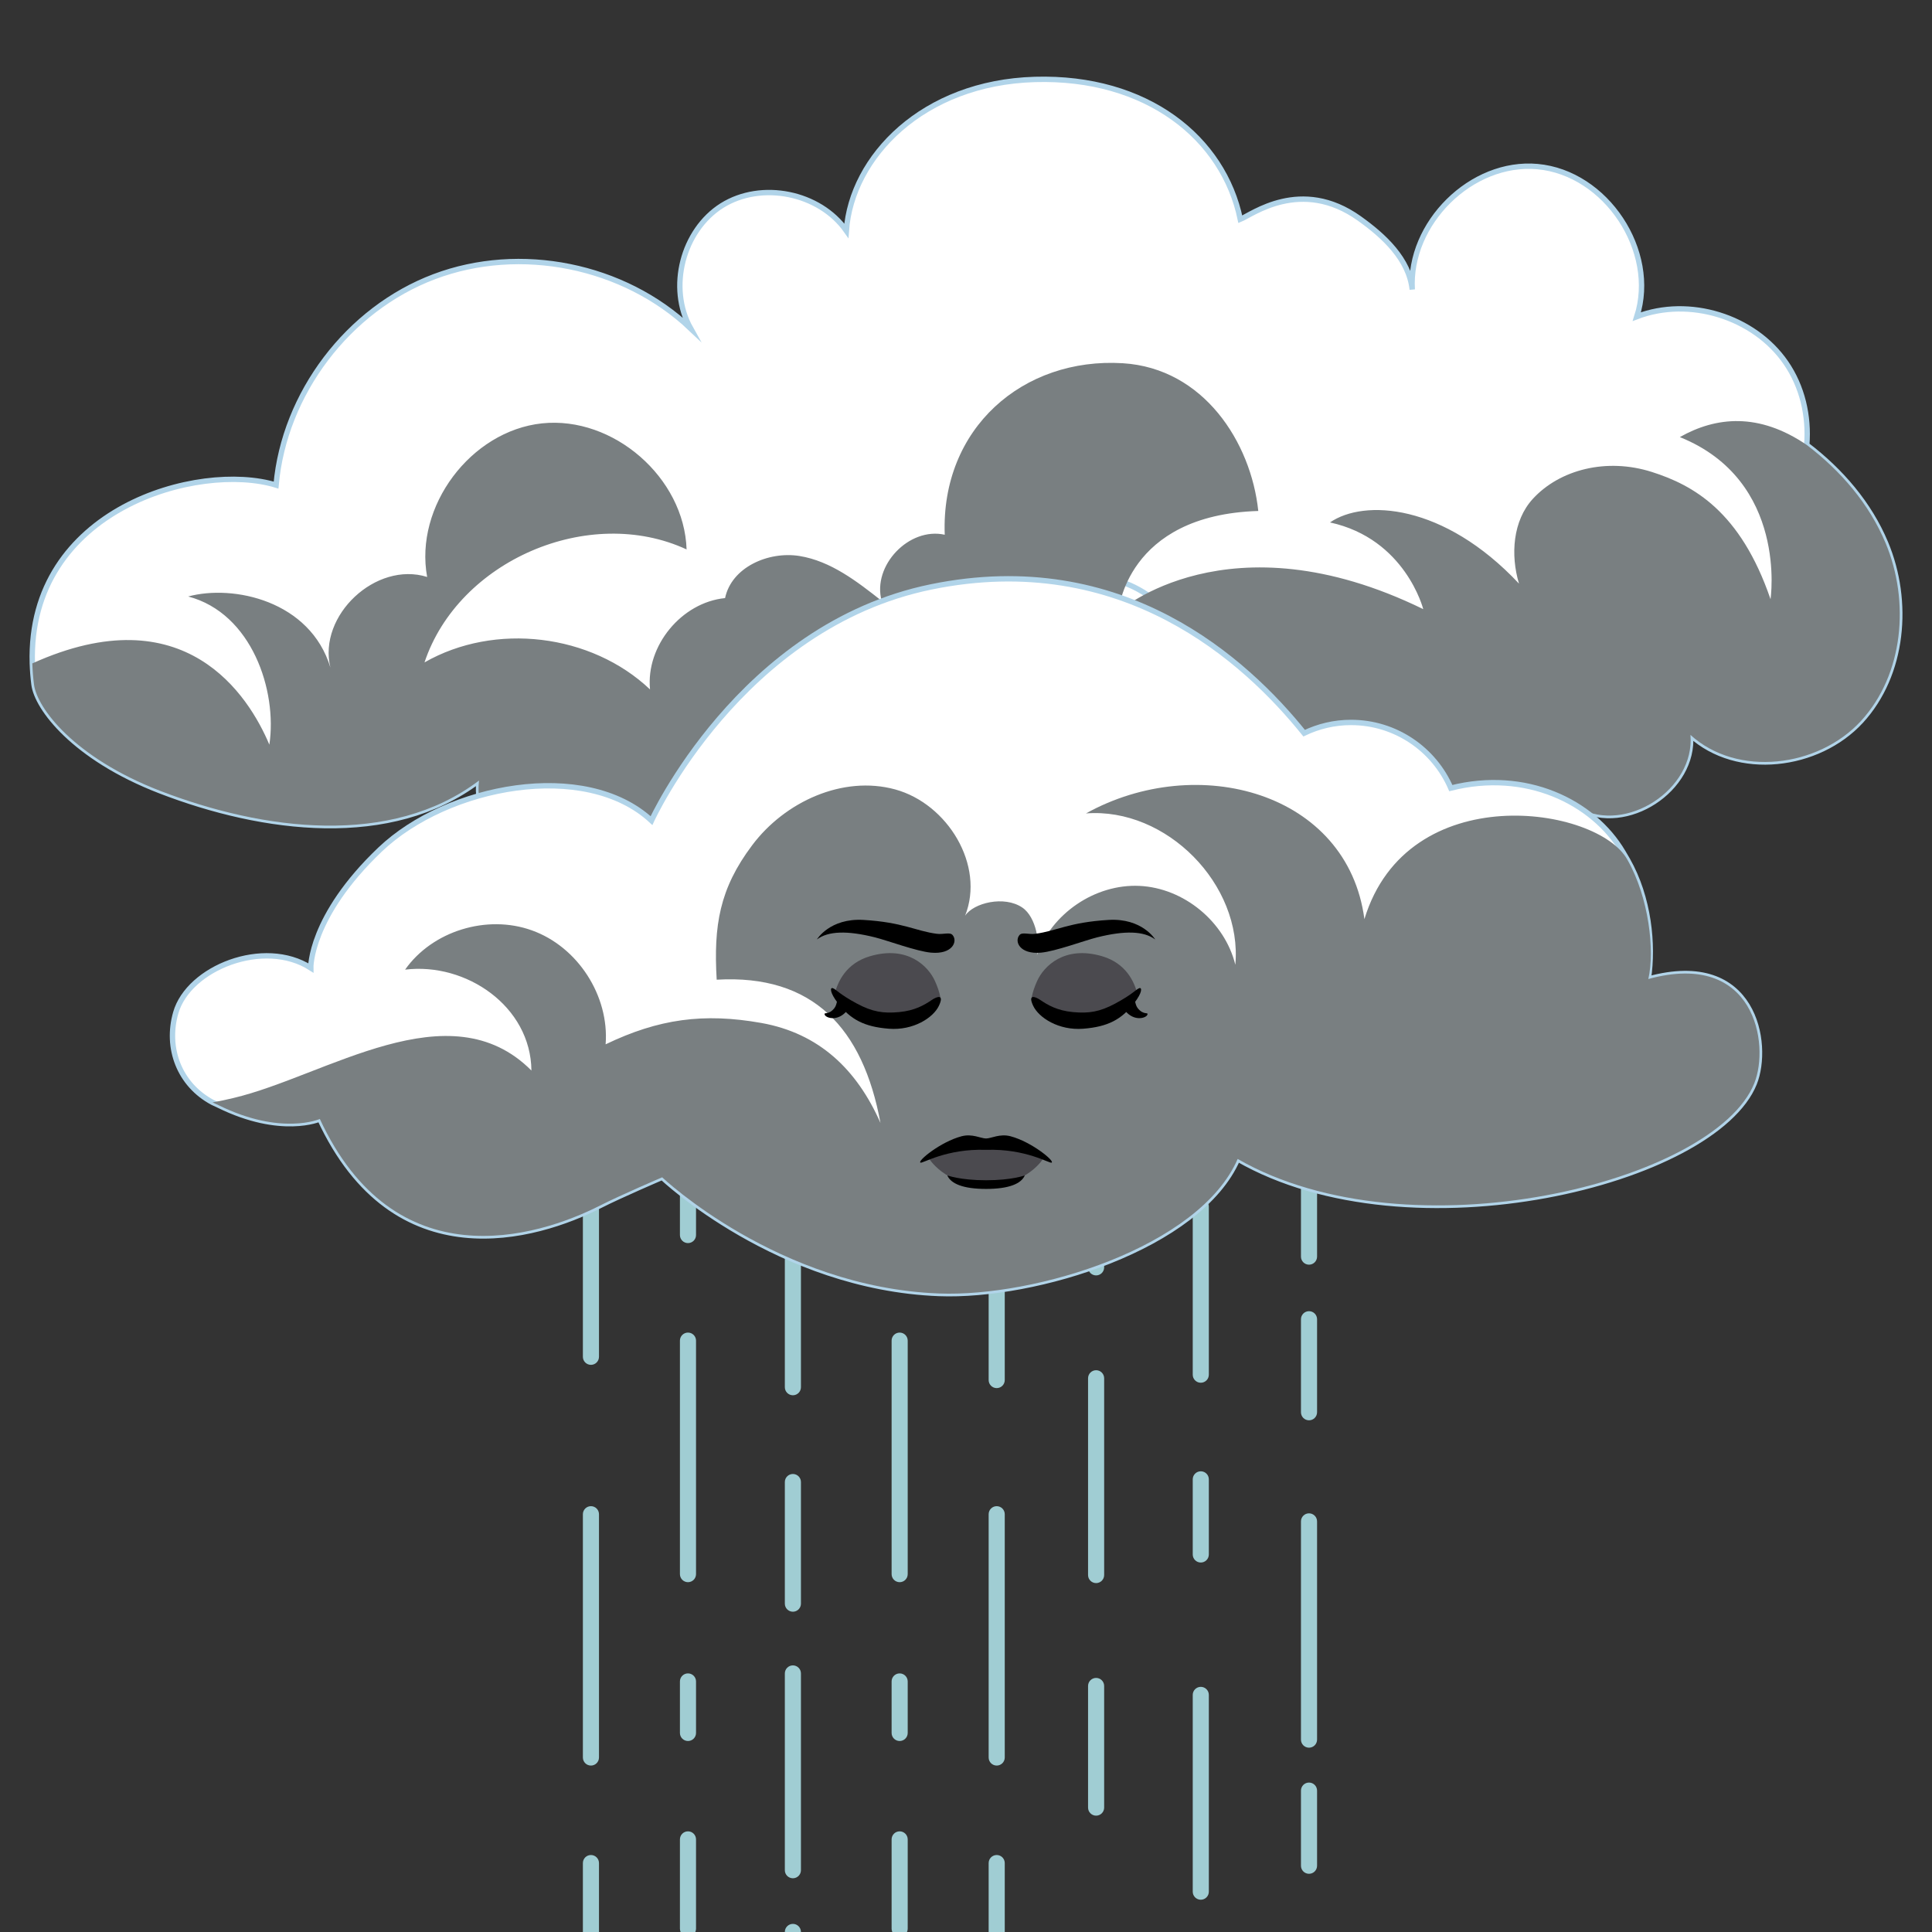 <?xml version="1.0" encoding="UTF-8" standalone="no"?>
<svg
   xmlns:dc="http://purl.org/dc/elements/1.1/"
   xmlns:cc="http://creativecommons.org/ns#"
   xmlns:rdf="http://www.w3.org/1999/02/22-rdf-syntax-ns#"
   xmlns:svg="http://www.w3.org/2000/svg"
   xmlns="http://www.w3.org/2000/svg"
   xmlns:xlink="http://www.w3.org/1999/xlink"
   xmlns:sodipodi="http://sodipodi.sourceforge.net/DTD/sodipodi-0.dtd"
   xmlns:inkscape="http://www.inkscape.org/namespaces/inkscape"
   inkscape:version="1.0 (4035a4fb49, 2020-05-01)"
   sodipodi:docname="296.svg"
   xml:space="preserve"
   enable-background="new 0 0 360 360"
   viewBox="0 0 360 360"
   height="360px"
   width="360px"
   y="0px"
   x="0px"
   id="Capa_1"
   version="1.0"><rect x="0" y="0" width="360" height="360" fill="#333333" stroke="none"/><defs
   id="defs525">
	<defs
   id="defs3">
		<rect
   id="SVGID_1_"
   width="360"
   height="361.142" />
	</defs>
	<clipPath
   id="SVGID_2_">
		<use
   xlink:href="#SVGID_1_"
   overflow="visible"
   id="use5" />
	</clipPath>
	
	
	
	
	
	
	
	

		
		
		
		
		
		
		
		
		
		
		
		
		
		
		
		
		
	</defs><sodipodi:namedview
   inkscape:current-layer="Capa_1"
   inkscape:window-maximized="1"
   inkscape:window-y="-8"
   inkscape:window-x="-8"
   inkscape:cy="180"
   inkscape:cx="180"
   inkscape:zoom="2.3611111"
   showgrid="false"
   id="namedview523"
   inkscape:window-height="1017"
   inkscape:window-width="1920"
   inkscape:pageshadow="2"
   inkscape:pageopacity="0"
   guidetolerance="10"
   gridtolerance="10"
   objecttolerance="10"
   borderopacity="1"
   bordercolor="#666666"
   pagecolor="#ffffff" />
<g
   id="g114">
			<g
   id="g88">
				<path
   id="path86"
   d="m 110.112,117.82 c -0.829,0 -1.5,-0.671 -1.5,-1.5 v -10 c 0,-0.829 0.671,-1.5 1.5,-1.5 0.829,0 1.5,0.671 1.5,1.5 v 10 c 0,0.829 -0.671,1.5 -1.5,1.5 z"
   fill="#a0cdd3" />
			</g>
			<g
   id="g92">
				<path
   id="path90"
   d="m 110.112,171.654 c -0.829,0 -1.5,-0.671 -1.5,-1.5 V 138.82 c 0,-0.829 0.671,-1.5 1.5,-1.5 0.829,0 1.5,0.671 1.5,1.5 v 31.333 c 0,0.829 -0.671,1.501 -1.5,1.501 z"
   fill="#a0cdd3" />
			</g>
			<g
   id="g96">
				<path
   id="path94"
   d="m 110.112,199.654 c -0.829,0 -1.5,-0.671 -1.5,-1.5 v -12 c 0,-0.829 0.671,-1.5 1.5,-1.5 0.829,0 1.5,0.671 1.5,1.5 v 12 c 0,0.828 -0.671,1.5 -1.5,1.5 z"
   fill="#a0cdd3" />
			</g>
			<g
   id="g100">
				<path
   id="path98"
   d="m 110.112,254.32 c -0.829,0 -1.5,-0.672 -1.5,-1.5 v -33.333 c 0,-0.828 0.671,-1.5 1.5,-1.5 0.829,0 1.5,0.672 1.5,1.5 v 33.333 c 0,0.828 -0.671,1.5 -1.5,1.5 z"
   fill="#a0cdd3" />
			</g>
			<g
   id="g104">
				<path
   id="path102"
   d="m 110.112,362.655 c -0.829,0 -1.5,-0.672 -1.5,-1.5 v -14 c 0,-0.828 0.671,-1.5 1.5,-1.5 0.829,0 1.5,0.672 1.5,1.5 v 14 c 0,0.828 -0.671,1.5 -1.5,1.5 z"
   fill="#a0cdd3" />
			</g>
			<g
   id="g108">
				<path
   id="path106"
   d="m 110.112,98.654 c -0.829,0 -1.5,-0.671 -1.5,-1.5 v -14 c 0,-0.829 0.671,-1.5 1.5,-1.5 0.829,0 1.5,0.671 1.5,1.5 v 14 c 0,0.828 -0.671,1.5 -1.5,1.5 z"
   fill="#a0cdd3" />
			</g>
			<g
   id="g112">
				<path
   id="path110"
   d="m 110.112,328.987 c -0.829,0 -1.5,-0.672 -1.5,-1.5 v -45.333 c 0,-0.828 0.671,-1.5 1.5,-1.5 0.829,0 1.5,0.672 1.5,1.5 v 45.333 c 0,0.828 -0.671,1.5 -1.5,1.5 z"
   fill="#a0cdd3" />
			</g>
		</g><g
   id="g140">
			<g
   id="g118">
				<path
   id="path116"
   d="m 128.195,179.805 c -0.828,0 -1.5,-0.671 -1.5,-1.5 v -39.03 c 0,-0.829 0.672,-1.5 1.5,-1.5 0.829,0 1.5,0.671 1.5,1.5 v 39.03 c 0,0.828 -0.671,1.5 -1.5,1.5 z"
   fill="#a0cdd3" />
			</g>
			<g
   id="g122">
				<path
   id="path120"
   d="m 128.195,128.458 c -0.828,0 -1.5,-0.671 -1.5,-1.5 V 87.927 c 0,-0.829 0.672,-1.5 1.5,-1.5 0.829,0 1.5,0.671 1.5,1.5 v 39.031 c 0,0.828 -0.671,1.5 -1.5,1.5 z"
   fill="#a0cdd3" />
			</g>
			<g
   id="g126">
				<path
   id="path124"
   d="m 128.195,231.633 c -0.828,0 -1.5,-0.672 -1.5,-1.5 v -21.755 c 0,-0.829 0.672,-1.5 1.5,-1.5 0.829,0 1.5,0.671 1.5,1.5 v 21.755 c 0,0.828 -0.671,1.5 -1.5,1.5 z"
   fill="#a0cdd3" />
			</g>
			<g
   id="g130">
				<path
   id="path128"
   d="m 128.195,324.411 c -0.828,0 -1.5,-0.672 -1.5,-1.5 v -9.598 c 0,-0.828 0.672,-1.5 1.5,-1.5 0.829,0 1.5,0.672 1.5,1.5 v 9.598 c 0,0.828 -0.671,1.5 -1.5,1.5 z"
   fill="#a0cdd3" />
			</g>
			<g
   id="g134">
				<path
   id="path132"
   d="m 128.195,360.881 c -0.828,0 -1.5,-0.672 -1.5,-1.5 v -16.637 c 0,-0.828 0.672,-1.5 1.5,-1.5 0.829,0 1.5,0.672 1.5,1.5 v 16.637 c 0,0.828 -0.671,1.5 -1.5,1.5 z"
   fill="#a0cdd3" />
			</g>
			<g
   id="g138">
				<path
   id="path136"
   d="m 128.195,294.817 c -0.828,0 -1.5,-0.672 -1.5,-1.5 v -43.51 c 0,-0.828 0.672,-1.5 1.5,-1.5 0.829,0 1.5,0.672 1.5,1.5 v 43.51 c 0,0.829 -0.671,1.5 -1.5,1.5 z"
   fill="#a0cdd3" />
			</g>
		</g><g
   id="g200">
			<g
   id="g170">
				<path
   id="path168"
   d="m 243.916,325.655 c -0.829,0 -1.5,-0.672 -1.5,-1.5 v -40.667 c 0,-0.828 0.671,-1.5 1.5,-1.5 0.828,0 1.5,0.672 1.5,1.5 v 40.667 c 0,0.828 -0.672,1.5 -1.5,1.5 z"
   fill="#a0cdd3" />
			</g>
			<g
   id="g174">
				<path
   id="path172"
   d="m 243.916,235.654 c -0.829,0 -1.5,-0.672 -1.5,-1.5 V 216.82 c 0,-0.828 0.671,-1.5 1.5,-1.5 0.828,0 1.5,0.672 1.5,1.5 v 17.334 c 0,0.828 -0.672,1.5 -1.5,1.5 z"
   fill="#a0cdd3" />
			</g>
			<g
   id="g178">
				<path
   id="path176"
   d="m 243.916,136.154 c -0.829,0 -1.5,-0.671 -1.5,-1.5 V 117.32 c 0,-0.829 0.671,-1.5 1.5,-1.5 0.828,0 1.5,0.671 1.5,1.5 v 17.333 c 0,0.829 -0.672,1.501 -1.5,1.501 z"
   fill="#a0cdd3" />
			</g>
			<g
   id="g182">
				<path
   id="path180"
   d="m 243.916,264.654 c -0.829,0 -1.5,-0.672 -1.5,-1.5 V 245.82 c 0,-0.828 0.671,-1.5 1.5,-1.5 0.828,0 1.5,0.672 1.5,1.5 v 17.334 c 0,0.828 -0.672,1.5 -1.5,1.5 z"
   fill="#a0cdd3" />
			</g>
			<g
   id="g186">
				<path
   id="path184"
   d="m 243.916,206.82 c -0.829,0 -1.5,-0.671 -1.5,-1.5 v -10 c 0,-0.829 0.671,-1.5 1.5,-1.5 0.828,0 1.5,0.671 1.5,1.5 v 10 c 0,0.829 -0.672,1.5 -1.5,1.5 z"
   fill="#a0cdd3" />
			</g>
			<g
   id="g190">
				<path
   id="path188"
   d="m 243.916,103.487 c -0.829,0 -1.5,-0.671 -1.5,-1.5 v -10 c 0,-0.829 0.671,-1.5 1.5,-1.5 0.828,0 1.5,0.671 1.5,1.5 v 10 c 0,0.829 -0.672,1.5 -1.5,1.5 z"
   fill="#a0cdd3" />
			</g>
			<g
   id="g194">
				<path
   id="path192"
   d="m 243.916,187.32 c -0.829,0 -1.5,-0.671 -1.5,-1.5 v -35.333 c 0,-0.829 0.671,-1.5 1.5,-1.5 0.828,0 1.5,0.671 1.5,1.5 v 35.333 c 0,0.829 -0.672,1.5 -1.5,1.5 z"
   fill="#a0cdd3" />
			</g>
			<g
   id="g198">
				<path
   id="path196"
   d="m 243.916,349.155 c -0.829,0 -1.5,-0.672 -1.5,-1.5 v -14 c 0,-0.828 0.671,-1.5 1.5,-1.5 0.828,0 1.5,0.672 1.5,1.5 v 14 c 0,0.828 -0.672,1.5 -1.5,1.5 z"
   fill="#a0cdd3" />
			</g>
		</g><g
   id="g230">
			<g
   id="g204">
				<path
   id="path202"
   d="m 204.244,157.82 c -0.828,0 -1.5,-0.671 -1.5,-1.5 v -10 c 0,-0.829 0.672,-1.5 1.5,-1.5 0.828,0 1.5,0.671 1.5,1.5 v 10 c 0,0.829 -0.672,1.5 -1.5,1.5 z"
   fill="#a0cdd3" />
			</g>
			<g
   id="g208">
				<path
   id="path206"
   d="m 204.244,108.487 c -0.828,0 -1.5,-0.671 -1.5,-1.5 v -10 c 0,-0.829 0.672,-1.5 1.5,-1.5 0.828,0 1.5,0.671 1.5,1.5 v 10 c 0,0.829 -0.672,1.5 -1.5,1.5 z"
   fill="#a0cdd3" />
			</g>
			<g
   id="g212">
				<path
   id="path210"
   d="m 204.244,338.321 c -0.828,0 -1.5,-0.672 -1.5,-1.5 v -22.666 c 0,-0.829 0.672,-1.5 1.5,-1.5 0.828,0 1.5,0.672 1.5,1.5 v 22.666 c 0,0.828 -0.672,1.5 -1.5,1.5 z"
   fill="#a0cdd3" />
			</g>
			<g
   id="g216">
				<path
   id="path214"
   d="m 204.244,136.32 c -0.828,0 -1.5,-0.671 -1.5,-1.5 v -17.333 c 0,-0.829 0.672,-1.5 1.5,-1.5 0.828,0 1.5,0.671 1.5,1.5 v 17.333 c 0,0.829 -0.672,1.5 -1.5,1.5 z"
   fill="#a0cdd3" />
			</g>
			<g
   id="g220">
				<path
   id="path218"
   d="m 204.244,204.32 c -0.828,0 -1.5,-0.671 -1.5,-1.5 v -35.333 c 0,-0.829 0.672,-1.5 1.5,-1.5 0.828,0 1.5,0.671 1.5,1.5 v 35.333 c 0,0.829 -0.672,1.5 -1.5,1.5 z"
   fill="#a0cdd3" />
			</g>
			<g
   id="g224">
				<path
   id="path222"
   d="m 204.244,237.654 c -0.828,0 -1.5,-0.672 -1.5,-1.5 v -14 c 0,-0.828 0.672,-1.5 1.5,-1.5 0.828,0 1.5,0.672 1.5,1.5 v 14 c 0,0.828 -0.672,1.5 -1.5,1.5 z"
   fill="#a0cdd3" />
			</g>
			<g
   id="g228">
				<path
   id="path226"
   d="m 204.244,294.987 c -0.828,0 -1.5,-0.672 -1.5,-1.5 V 256.82 c 0,-0.828 0.672,-1.5 1.5,-1.5 0.828,0 1.5,0.672 1.5,1.5 v 36.667 c 0,0.828 -0.672,1.5 -1.5,1.5 z"
   fill="#a0cdd3" />
			</g>
		</g><g
   id="g264">
			<g
   id="g234">
				<path
   id="path232"
   d="m 147.744,122.82 c -0.828,0 -1.5,-0.671 -1.5,-1.5 v -10 c 0,-0.829 0.672,-1.5 1.5,-1.5 0.828,0 1.5,0.671 1.5,1.5 v 10 c 0,0.829 -0.672,1.5 -1.5,1.5 z"
   fill="#a0cdd3" />
			</g>
			<g
   id="g238">
				<path
   id="path236"
   d="m 147.744,300.32 c -0.828,0 -1.5,-0.672 -1.5,-1.5 v -22.666 c 0,-0.828 0.672,-1.5 1.5,-1.5 0.828,0 1.5,0.672 1.5,1.5 v 22.666 c 0,0.828 -0.672,1.5 -1.5,1.5 z"
   fill="#a0cdd3" />
			</g>
			<g
   id="g242">
				<path
   id="path240"
   d="m 147.744,101.32 c -0.828,0 -1.5,-0.671 -1.5,-1.5 V 82.487 c 0,-0.829 0.672,-1.5 1.5,-1.5 0.828,0 1.5,0.671 1.5,1.5 V 99.82 c 0,0.829 -0.672,1.5 -1.5,1.5 z"
   fill="#a0cdd3" />
			</g>
			<g
   id="g246">
				<path
   id="path244"
   d="m 147.744,378.821 c -0.828,0 -1.5,-0.672 -1.5,-1.5 v -17.334 c 0,-0.828 0.672,-1.5 1.5,-1.5 0.828,0 1.5,0.672 1.5,1.5 v 17.334 c 0,0.828 -0.672,1.5 -1.5,1.5 z"
   fill="#a0cdd3" />
			</g>
			<g
   id="g250">
				<path
   id="path248"
   d="m 147.744,169.32 c -0.828,0 -1.5,-0.671 -1.5,-1.5 v -35.333 c 0,-0.829 0.672,-1.5 1.5,-1.5 0.828,0 1.5,0.671 1.5,1.5 v 35.333 c 0,0.829 -0.672,1.5 -1.5,1.5 z"
   fill="#a0cdd3" />
			</g>
			<g
   id="g254">
				<path
   id="path252"
   d="m 147.744,202.654 c -0.828,0 -1.5,-0.671 -1.5,-1.5 v -14 c 0,-0.829 0.672,-1.5 1.5,-1.5 0.828,0 1.5,0.671 1.5,1.5 v 14 c 0,0.828 -0.672,1.5 -1.5,1.5 z"
   fill="#a0cdd3" />
			</g>
			<g
   id="g258">
				<path
   id="path256"
   d="m 147.744,259.987 c -0.828,0 -1.5,-0.672 -1.5,-1.5 V 221.82 c 0,-0.828 0.672,-1.5 1.5,-1.5 0.828,0 1.5,0.672 1.5,1.5 v 36.667 c 0,0.828 -0.672,1.5 -1.5,1.5 z"
   fill="#a0cdd3" />
			</g>
			<g
   id="g262">
				<path
   id="path260"
   d="m 147.744,349.987 c -0.828,0 -1.5,-0.672 -1.5,-1.5 V 311.82 c 0,-0.828 0.672,-1.5 1.5,-1.5 0.828,0 1.5,0.672 1.5,1.5 v 36.667 c 0,0.828 -0.672,1.5 -1.5,1.5 z"
   fill="#a0cdd3" />
			</g>
		</g><g
   id="g320">
			<g
   id="g294">
				<path
   id="path292"
   d="m 185.721,88.82 c -0.828,0 -1.5,-0.671 -1.5,-1.5 v -10 c 0,-0.829 0.672,-1.5 1.5,-1.5 0.829,0 1.5,0.671 1.5,1.5 v 10 c 0,0.829 -0.671,1.5 -1.5,1.5 z"
   fill="#a0cdd3" />
			</g>
			<g
   id="g298">
				<path
   id="path296"
   d="m 185.721,179.32 c -0.828,0 -1.5,-0.671 -1.5,-1.5 v -31.333 c 0,-0.829 0.672,-1.5 1.5,-1.5 0.829,0 1.5,0.671 1.5,1.5 v 31.333 c 0,0.829 -0.671,1.5 -1.5,1.5 z"
   fill="#a0cdd3" />
			</g>
			<g
   id="g302">
				<path
   id="path300"
   d="m 185.721,208.32 c -0.828,0 -1.5,-0.671 -1.5,-1.5 v -12 c 0,-0.829 0.672,-1.5 1.5,-1.5 0.829,0 1.5,0.671 1.5,1.5 v 12 c 0,0.829 -0.671,1.5 -1.5,1.5 z"
   fill="#a0cdd3" />
			</g>
			<g
   id="g306">
				<path
   id="path304"
   d="m 185.721,258.654 c -0.828,0 -1.5,-0.672 -1.5,-1.5 V 223.82 c 0,-0.828 0.672,-1.5 1.5,-1.5 0.829,0 1.5,0.672 1.5,1.5 v 33.334 c 0,0.828 -0.671,1.5 -1.5,1.5 z"
   fill="#a0cdd3" />
			</g>
			<g
   id="g310">
				<path
   id="path308"
   d="m 185.721,134.32 c -0.828,0 -1.5,-0.671 -1.5,-1.5 V 99.487 c 0,-0.829 0.672,-1.5 1.5,-1.5 0.829,0 1.5,0.671 1.5,1.5 v 33.333 c 0,0.829 -0.671,1.5 -1.5,1.5 z"
   fill="#a0cdd3" />
			</g>
			<g
   id="g314">
				<path
   id="path312"
   d="m 185.721,362.655 c -0.828,0 -1.5,-0.672 -1.5,-1.5 v -14 c 0,-0.828 0.672,-1.5 1.5,-1.5 0.829,0 1.5,0.672 1.5,1.5 v 14 c 0,0.828 -0.671,1.5 -1.5,1.5 z"
   fill="#a0cdd3" />
			</g>
			<g
   id="g318">
				<path
   id="path316"
   d="m 185.721,328.987 c -0.828,0 -1.5,-0.672 -1.5,-1.5 v -45.333 c 0,-0.828 0.672,-1.5 1.5,-1.5 0.829,0 1.5,0.672 1.5,1.5 v 45.333 c 0,0.828 -0.671,1.5 -1.5,1.5 z"
   fill="#a0cdd3" />
			</g>
		</g><g
   id="g350">
			<g
   id="g324">
				<path
   id="path322"
   d="m 167.638,179.805 c -0.829,0 -1.5,-0.671 -1.5,-1.5 v -39.03 c 0,-0.829 0.671,-1.5 1.5,-1.5 0.829,0 1.5,0.671 1.5,1.5 v 39.03 c 0,0.828 -0.671,1.5 -1.5,1.5 z"
   fill="#a0cdd3" />
			</g>
			<g
   id="g328">
				<path
   id="path326"
   d="m 167.638,128.458 c -0.829,0 -1.5,-0.671 -1.5,-1.5 V 87.927 c 0,-0.829 0.671,-1.5 1.5,-1.5 0.829,0 1.5,0.671 1.5,1.5 v 39.031 c 0,0.828 -0.671,1.5 -1.5,1.5 z"
   fill="#a0cdd3" />
			</g>
			<g
   id="g332">
				<path
   id="path330"
   d="m 167.638,231.633 c -0.829,0 -1.5,-0.672 -1.5,-1.5 v -21.755 c 0,-0.829 0.671,-1.5 1.5,-1.5 0.829,0 1.5,0.671 1.5,1.5 v 21.755 c 0,0.828 -0.671,1.5 -1.5,1.5 z"
   fill="#a0cdd3" />
			</g>
			<g
   id="g336">
				<path
   id="path334"
   d="m 167.638,79.632 c -0.829,0 -1.5,-0.671 -1.5,-1.5 V 56.377 c 0,-0.829 0.671,-1.5 1.5,-1.5 0.829,0 1.5,0.671 1.5,1.5 v 21.755 c 0,0.829 -0.671,1.5 -1.5,1.5 z"
   fill="#a0cdd3" />
			</g>
			<g
   id="g340">
				<path
   id="path338"
   d="m 167.638,324.411 c -0.829,0 -1.5,-0.672 -1.5,-1.5 v -9.598 c 0,-0.828 0.671,-1.5 1.5,-1.5 0.829,0 1.5,0.672 1.5,1.5 v 9.598 c 0,0.828 -0.671,1.5 -1.5,1.5 z"
   fill="#a0cdd3" />
			</g>
			<g
   id="g344">
				<path
   id="path342"
   d="m 167.638,360.881 c -0.829,0 -1.5,-0.672 -1.5,-1.5 v -16.637 c 0,-0.828 0.671,-1.5 1.5,-1.5 0.829,0 1.5,0.672 1.5,1.5 v 16.637 c 0,0.828 -0.671,1.5 -1.5,1.5 z"
   fill="#a0cdd3" />
			</g>
			<g
   id="g348">
				<path
   id="path346"
   d="m 167.638,294.817 c -0.829,0 -1.5,-0.672 -1.5,-1.5 v -43.51 c 0,-0.828 0.671,-1.5 1.5,-1.5 0.829,0 1.5,0.672 1.5,1.5 v 43.51 c 0,0.829 -0.671,1.5 -1.5,1.5 z"
   fill="#a0cdd3" />
			</g>
		</g><g
   id="g376">
			<g
   id="g354">
				<path
   id="path352"
   d="m 223.749,257.654 c -0.829,0 -1.5,-0.672 -1.5,-1.5 V 224.82 c 0,-0.828 0.671,-1.5 1.5,-1.5 0.829,0 1.5,0.672 1.5,1.5 v 31.334 c 0,0.828 -0.671,1.5 -1.5,1.5 z"
   fill="#a0cdd3" />
			</g>
			<g
   id="g358">
				<path
   id="path356"
   d="m 223.749,291.154 c -0.829,0 -1.5,-0.672 -1.5,-1.5 v -14 c 0,-0.828 0.671,-1.5 1.5,-1.5 0.829,0 1.5,0.672 1.5,1.5 v 14 c 0,0.828 -0.671,1.5 -1.5,1.5 z"
   fill="#a0cdd3" />
			</g>
			<g
   id="g362">
				<path
   id="path360"
   d="m 223.749,353.987 c -0.829,0 -1.5,-0.672 -1.5,-1.5 v -36.666 c 0,-0.828 0.671,-1.5 1.5,-1.5 0.829,0 1.5,0.672 1.5,1.5 v 36.666 c 0,0.828 -0.671,1.5 -1.5,1.5 z"
   fill="#a0cdd3" />
			</g>
			<g
   id="g366">
				<path
   id="path364"
   d="m 223.749,175.987 c -0.829,0 -1.5,-0.671 -1.5,-1.5 v -45.333 c 0,-0.829 0.671,-1.5 1.5,-1.5 0.829,0 1.5,0.671 1.5,1.5 v 45.333 c 0,0.829 -0.671,1.5 -1.5,1.5 z"
   fill="#a0cdd3" />
			</g>
			<g
   id="g370">
				<path
   id="path368"
   d="m 223.749,207.32 c -0.829,0 -1.5,-0.671 -1.5,-1.5 v -19.333 c 0,-0.829 0.671,-1.5 1.5,-1.5 0.829,0 1.5,0.671 1.5,1.5 v 19.333 c 0,0.829 -0.671,1.5 -1.5,1.5 z"
   fill="#a0cdd3" />
			</g>
			<g
   id="g374">
				<path
   id="path372"
   d="m 223.749,117.32 c -0.829,0 -1.5,-0.671 -1.5,-1.5 V 96.487 c 0,-0.829 0.671,-1.5 1.5,-1.5 0.829,0 1.5,0.671 1.5,1.5 v 19.333 c 0,0.829 -0.671,1.5 -1.5,1.5 z"
   fill="#a0cdd3" />
			</g>
		</g><g
   clip-path="url(#SVGID_2_)"
   id="g496">
		<g
   id="g492">
			<path
   fill="#ffffff"
   stroke="#b1d4e9"
   stroke-miterlimit="10"
   d="m 6.021,123.616 c 0.044,1.267 0.139,2.583 0.312,3.921 0.556,4.384 7.473,13.625 23.477,19.812 19.213,7.42 43.032,10.529 59.446,-1.906 -1.245,10.708 10.741,17.624 20.755,21.554 10.666,4.153 21.547,8.359 32.964,8.852 11.418,0.479 23.677,-3.413 30.353,-12.683 9.402,16.382 33.376,22.158 49.195,11.866 9.697,13.898 28.996,20.22 45.028,14.724 16.026,-5.47 27.422,-22.284 26.574,-39.21 8.909,4.867 21.718,-3.473 20.866,-13.606 8.72,7.935 23.78,6.083 31.765,-2.589 7.971,-8.674 9.137,-22.292 4.594,-33.165 -3.061,-7.315 -8.354,-13.448 -14.69,-18.275 0.225,-2.688 0.008,-5.419 -0.638,-8.041 -0.648,-2.594 -1.729,-5.062 -3.248,-7.269 -5.929,-8.614 -18.021,-12.341 -27.78,-8.598 3.924,-12.221 -5.727,-26.793 -18.499,-27.959 -12.358,-1.127 -24.082,10.612 -23.343,22.908 -0.604,-5.624 -5.205,-9.921 -9.851,-13.238 -10.877,-7.771 -20.069,-0.697 -22.189,0.152 C 227.991,25.76 213.733,14.191 192.829,14.802 171.941,15.401 158.676,29.253 157.703,42.991 152.715,35.886 141.891,33.696 134.53,38.303 127.194,42.928 124.439,53.621 128.687,61.2 116.263,49.403 96.926,45.502 80.908,51.554 64.874,57.605 52.955,73.325 51.442,90.391 37.094,85.985 5.156,94.721 6.021,123.616 Z"
   id="path488" />
			<path
   fill="#ffffff"
   stroke="#b1d4e9"
   stroke-miterlimit="10"
   d="m 240.463,123.629 c -5.26,-0.457 -10.567,1.175 -15.053,3.959 -0.804,0.499 -1.674,1.056 -2.613,0.949 -1.08,-0.123 -1.844,-1.065 -2.587,-1.857 -4.073,-4.344 -10.599,-5.652 -16.496,-4.812 -5.896,0.841 -11.344,3.529 -16.675,6.181 0.821,-5.921 1.87,-12.309 6.169,-16.462 3.727,-3.601 9.44,-4.766 14.471,-3.518 5.031,1.248 9.354,4.691 12.279,8.97 0.869,1.27 1.856,2.763 3.391,2.885 0.96,0.077 1.858,-0.428 2.712,-0.875 7.779,-4.063 17.493,-4.189 25.375,-0.33 7.882,3.859 13.737,11.61 15.298,20.247 -0.911,-5.035 -21.68,-14.939 -26.271,-15.337 z"
   id="path490" />
		</g>
		<path
   fill="#797f81"
   d="m 351.35,101.185 c -3.061,-7.315 -8.354,-13.448 -14.69,-18.275 -8.911,-6.072 -16.892,-5.285 -23.645,-1.464 20.205,8.128 16.897,30.204 16.897,30.204 -5.604,-16.38 -14.392,-21.246 -22.113,-23.707 -8.415,-2.681 -17.145,-0.465 -22.175,5.009 -3.735,4.066 -4.19,10.458 -2.579,15.8 -14.052,-14.968 -28.886,-15.765 -35.217,-11.403 14.069,3.063 17.373,16.155 17.373,16.155 -36.376,-17.766 -56.801,0.481 -56.801,0.481 0,0 1.357,-18.022 26.063,-18.773 -1.347,-12.804 -10.185,-26.594 -25.236,-27.529 -18.583,-1.142 -33.928,12.099 -33.188,31.958 -6.645,-1.483 -13.541,5.75 -11.757,12.317 -4.604,-3.631 -9.495,-7.412 -15.294,-8.355 -5.799,-0.931 -12.678,2.09 -13.879,7.841 -8.119,0.808 -14.78,8.903 -13.986,17.02 -10.968,-10.39 -28.907,-12.543 -42.023,-5.034 6.323,-18.98 30.68,-29.473 48.836,-21.053 -0.42,-13.364 -13.641,-24.89 -26.938,-23.49 -13.285,1.415 -23.81,15.471 -21.405,28.621 -9.526,-2.993 -20.393,7.165 -18.029,16.871 -3.766,-12.434 -18.076,-15.517 -26.496,-13.233 11.843,3.12 16.632,17.532 15.125,27.611 -3.85,-9.137 -15.716,-28.008 -44.17,-15.141 0.044,1.267 0.139,2.583 0.312,3.921 0.556,4.384 7.473,13.625 23.477,19.812 19.213,7.42 43.032,10.529 59.446,-1.906 -1.245,10.708 10.741,17.624 20.755,21.554 10.666,4.153 21.547,8.359 32.964,8.852 11.418,0.479 23.677,-3.413 30.353,-12.683 9.402,16.382 33.376,22.158 49.195,11.866 9.697,13.898 28.996,20.22 45.028,14.724 16.026,-5.47 27.422,-22.284 26.574,-39.21 8.909,4.867 21.718,-3.473 20.866,-13.606 8.72,7.935 23.78,6.083 31.765,-2.589 7.969,-8.675 9.135,-22.292 4.592,-33.166 z"
   id="path494" />
	</g><g
   clip-path="url(#SVGID_2_)"
   id="g502">
		<path
   fill="#ffffff"
   stroke="#b1d4e9"
   stroke-miterlimit="10"
   d="m 307.145,182.426 c 0.965,-6.406 0.119,-15.154 -3.891,-22.212 -0.279,-0.477 -0.559,-0.954 -0.838,-1.431 -5.629,-9.496 -18.207,-15.442 -32.078,-11.932 -3.111,-7.195 -10.268,-12.234 -18.605,-12.234 -3.129,0 -6.08,0.729 -8.725,1.996 -10.861,-13.485 -33.76,-34.583 -69.5,-27.254 -35.607,7.301 -52.111,43.551 -52.111,43.551 -12.365,-11.472 -38.035,-6.538 -50.549,5.369 -13.182,12.543 -12.941,22.079 -12.941,22.079 -8.723,-5.598 -22.77,-0.002 -25.156,8.352 -1.902,6.619 0.693,13.419 6.855,16.707 0.361,0.174 0.754,0.344 1.117,0.519 11.682,5.761 18.875,2.569 18.875,2.569 13.926,30.026 40.236,22.223 52.27,16.104 3.766,-1.914 11.518,-5.231 11.518,-5.231 0,0 21.6,20.511 51.596,21.647 17.91,0.694 48.488,-8.619 55.641,-25.069 32.135,18.485 88.875,4.326 96.262,-14.094 2.935,-7.319 0.074,-24.855 -19.74,-19.436 z"
   id="path498" />
		<path
   fill="#797f81"
   d="m 326.883,201.86 c -7.387,18.42 -64.127,32.579 -96.262,14.094 -7.152,16.45 -37.73,25.764 -55.641,25.069 -29.996,-1.136 -51.596,-21.647 -51.596,-21.647 0,0 -7.752,3.317 -11.518,5.231 -12.033,6.119 -38.344,13.922 -52.27,-16.104 0,0 -7.193,3.192 -18.875,-2.569 -0.363,-0.175 -0.756,-0.345 -1.117,-0.519 1.33,-0.239 2.641,-0.508 3.898,-0.819 17.213,-4.068 40.248,-20.477 55.521,-5.115 -0.117,-11.977 -12.189,-20.195 -23.541,-18.802 5.088,-7.217 15.246,-10.33 23.615,-7.322 8.555,3.051 14.451,12.199 13.752,21.238 9.883,-4.75 18.283,-5.888 29.02,-3.98 10.738,1.924 17.775,8.636 22.193,18.625 -3.27,-17.672 -12.594,-27.728 -30.518,-26.688 -0.592,-10.099 0.523,-16.962 6.613,-25.053 6.072,-8.104 16.887,-13.066 26.641,-10.402 9.773,2.679 16.779,14.143 13.031,23.538 1.57,-2.398 7.297,-3.813 10.664,-1.522 2.641,1.796 3.338,6.85 2.711,8.935 2.689,-7.813 10.861,-13.362 19.117,-12.974 8.273,0.386 15.893,6.673 17.865,14.697 1.348,-14.974 -12.859,-29.354 -27.83,-28.202 20.779,-11.528 48.75,-3.965 51.881,19.701 8.033,-26.422 43.535,-21.095 49.014,-11.054 4.01,7.059 5.107,16.925 3.891,22.212 19.817,-5.421 22.678,12.115 19.741,19.432 z"
   id="path500" />
	</g><path
   id="XMLID_2208_"
   clip-path="url(#SVGID_2_)"
   d="m 192.943,173.994 c -1.306,0.173 -2.46,-0.359 -2.974,0.235 -1.001,1.16 0.006,3.647 4.019,3.282 2.701,-0.246 8.077,-2.258 10.459,-2.853 5.156,-1.286 8.678,-1.19 10.807,0.395 0,0 -2.398,-4.012 -8.69,-3.64 -7.349,0.437 -9.707,2.063 -13.621,2.581 z" /><path
   id="XMLID_2047_"
   clip-path="url(#SVGID_2_)"
   d="m 174.525,173.994 c 1.308,0.173 2.462,-0.359 2.974,0.235 1.001,1.16 -0.003,3.647 -4.016,3.282 -2.704,-0.246 -8.08,-2.258 -10.461,-2.853 -5.154,-1.286 -8.676,-1.19 -10.808,0.395 0,0 2.399,-4.012 8.691,-3.64 7.349,0.437 9.706,2.063 13.62,2.581 z" /><g
   id="XMLID_2061_"
   clip-path="url(#SVGID_2_)">
		<path
   id="XMLID_2067_"
   fill="#4b4a4f"
   d="m 183.737,213.253 c -7.755,0 -10.725,2.488 -10.725,2.488 0,0 3,5.15 10.722,5.15 7.724,0 10.729,-5.102 10.729,-5.102 0,0 -2.971,-2.536 -10.726,-2.536 z" />
		<path
   id="XMLID_2064_"
   d="m 188.312,211.729 c -2.008,-0.536 -3.616,0.41 -4.577,0.41 -0.961,0 -2.569,-0.946 -4.576,-0.41 -3.92,1.045 -8.229,4.604 -7.654,4.907 0.352,0.244 4.734,-2.629 12.23,-2.38 7.499,-0.25 11.88,2.624 12.23,2.38 0.576,-0.303 -3.735,-3.862 -7.653,-4.907 z" />
		<path
   id="XMLID_2063_"
   d="m 183.737,219.924 c -4.843,0 -7.224,-0.908 -7.224,-0.908 0.671,1.564 2.98,2.522 7.224,2.522 4.244,0 6.553,-0.958 7.224,-2.522 0,0.001 -2.38,0.908 -7.224,0.908 z" />
	</g><g
   id="XMLID_2035_"
   clip-path="url(#SVGID_2_)">
		<g
   id="XMLID_2037_">
			<path
   id="XMLID_2039_"
   fill="#4b4a4f"
   d="m 192.23,185.91 c 0.194,-1.108 0.605,-2.177 1.017,-3.098 1.249,-2.792 5.117,-6.683 12.098,-4.639 4.45,1.304 6.034,4.747 6.599,7.071 0,0 -1.668,3.481 -9.558,4.583 -6.265,0.874 -10.156,-3.917 -10.156,-3.917 z" />
			<path
   id="XMLID_2038_"
   d="m 212.294,184.13 c -0.651,0.23 -1.176,1.091 -4.484,2.866 -2.908,1.561 -4.941,1.867 -7.881,1.592 -2.939,-0.276 -4.69,-1.315 -6.075,-2.252 -1.021,-0.692 -2.37,-1.122 -1.336,1.081 1.035,2.202 4.738,4.634 9.332,4.271 4.594,-0.362 7.143,-1.728 9.492,-4.774 1.58,-2.047 1.445,-2.958 0.952,-2.784 z" />
		</g>
		<path
   id="XMLID_2036_"
   d="m 211.382,185.522 c 0,0 0.05,1.611 0.597,2.31 1.13,1.443 2.072,0.654 1.81,1.267 -0.262,0.612 -2.445,1.288 -4.122,-0.745 z" />
	</g><g
   id="XMLID_2018_"
   clip-path="url(#SVGID_2_)">
		<g
   id="XMLID_2022_">
			<path
   id="XMLID_2032_"
   fill="#4b4a4f"
   d="m 175.238,185.91 c -0.194,-1.108 -0.604,-2.177 -1.016,-3.098 -1.248,-2.792 -5.118,-6.683 -12.097,-4.639 -4.452,1.304 -6.036,4.747 -6.6,7.071 0,0 1.668,3.481 9.557,4.583 6.268,0.874 10.156,-3.917 10.156,-3.917 z" />
			<path
   id="XMLID_2024_"
   d="m 155.176,184.13 c 0.651,0.23 1.175,1.091 4.483,2.866 2.909,1.561 4.943,1.867 7.883,1.592 2.938,-0.276 4.689,-1.315 6.073,-2.252 1.024,-0.692 2.372,-1.122 1.337,1.081 -1.034,2.202 -4.739,4.634 -9.333,4.271 -4.594,-0.362 -7.14,-1.728 -9.49,-4.774 -1.58,-2.047 -1.447,-2.958 -0.953,-2.784 z" />
		</g>
		<path
   id="XMLID_2021_"
   d="m 156.087,185.522 c 0,0 -0.048,1.611 -0.597,2.31 -1.129,1.443 -2.07,0.654 -1.809,1.267 0.261,0.612 2.447,1.288 4.121,-0.745 z" />
	</g>
</svg>
